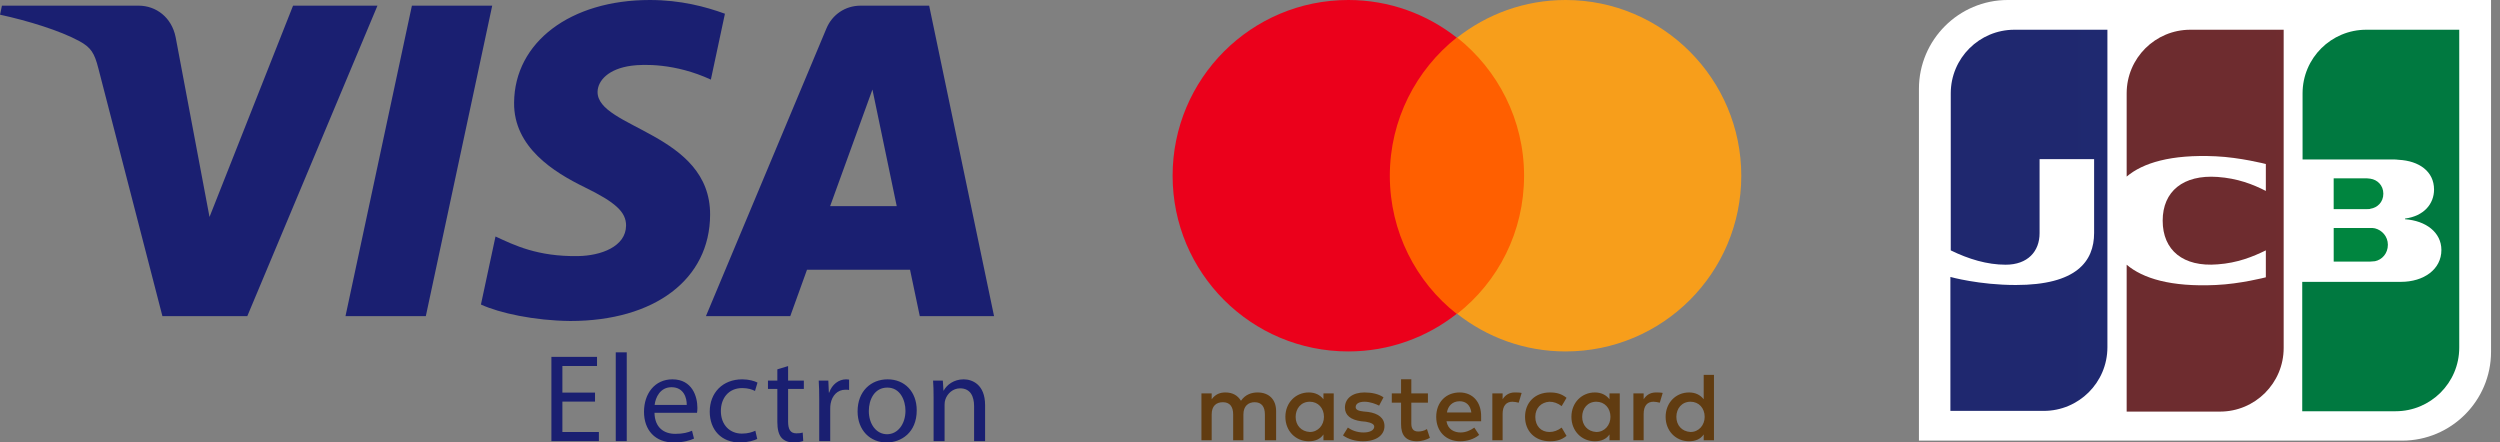 <svg width="113" height="20" viewBox="0 0 113 20" fill="none" xmlns="http://www.w3.org/2000/svg">
<rect x="0" y="0" width="113" height="20" fill="#808080" stroke="none"/>
<g clip-path="url(#clip0_143_4362)">
<path d="M17.061 0.256L11.178 14.289H7.341L4.446 3.09C4.27 2.401 4.118 2.148 3.584 1.857C2.711 1.383 1.269 0.939 0.002 0.664L0.087 0.256H6.266C7.052 0.256 7.76 0.78 7.94 1.686L9.47 9.807L13.246 0.256H17.061ZM22.248 0.256L19.247 14.289H15.616L18.618 0.256H22.248ZM32.097 9.708C32.112 6.005 26.977 5.799 27.01 4.145C27.023 3.642 27.502 3.106 28.551 2.969C29.07 2.902 30.505 2.848 32.131 3.598L32.767 0.62C31.894 0.304 30.77 0 29.371 0C25.782 0 23.258 1.906 23.237 4.638C23.214 6.659 25.041 7.785 26.415 8.458C27.83 9.146 28.304 9.587 28.298 10.202C28.288 11.143 27.168 11.56 26.126 11.575C24.3 11.604 23.242 11.082 22.397 10.689L21.738 13.765C22.588 14.154 24.153 14.492 25.775 14.509C29.59 14.509 32.086 12.625 32.097 9.708ZM41.574 14.289H44.931L41.998 0.256H38.901C38.203 0.256 37.616 0.662 37.355 1.285L31.908 14.289H35.72L36.476 12.193H41.134L41.574 14.289ZM37.522 9.317L39.434 4.047L40.532 9.317H37.522H37.522ZM26.895 18.152H25.42V19.525H27.07V19.938H24.923V16.129H26.985V16.542H25.42V17.745H26.895V18.152L26.895 18.152ZM27.832 15.925H28.329V19.938H27.832V15.925ZM29.583 18.66C29.595 19.333 30.018 19.61 30.521 19.61C30.878 19.61 31.098 19.548 31.279 19.469L31.369 19.825C31.194 19.904 30.889 20 30.453 20C29.612 20 29.109 19.441 29.109 18.615C29.109 17.79 29.595 17.146 30.392 17.146C31.29 17.146 31.522 17.926 31.522 18.429C31.522 18.53 31.516 18.604 31.505 18.66L29.583 18.66ZM31.041 18.304C31.047 17.994 30.911 17.502 30.352 17.502C29.843 17.502 29.628 17.96 29.589 18.304H31.041ZM34.227 19.841C34.097 19.904 33.809 20 33.442 20C32.617 20 32.08 19.441 32.08 18.604C32.08 17.762 32.656 17.146 33.549 17.146C33.843 17.146 34.103 17.219 34.239 17.293L34.126 17.672C34.007 17.609 33.82 17.541 33.549 17.541C32.922 17.541 32.583 18.011 32.583 18.576C32.583 19.209 32.99 19.599 33.532 19.599C33.815 19.599 34.001 19.531 34.142 19.469L34.227 19.841ZM35.622 16.547V17.203H36.334V17.581H35.622V19.056C35.622 19.395 35.718 19.587 35.995 19.587C36.131 19.587 36.21 19.576 36.283 19.553L36.306 19.932C36.21 19.966 36.057 20 35.865 20C35.633 20 35.447 19.921 35.328 19.791C35.193 19.638 35.136 19.395 35.136 19.073V17.581H34.712V17.203H35.136V16.694L35.622 16.547L35.622 16.547ZM37.029 18.056C37.029 17.734 37.023 17.457 37.006 17.203H37.441L37.464 17.745H37.48C37.605 17.378 37.91 17.146 38.243 17.146C38.294 17.146 38.334 17.152 38.379 17.157V17.627C38.328 17.615 38.278 17.615 38.209 17.615C37.859 17.615 37.61 17.875 37.543 18.248C37.531 18.325 37.525 18.402 37.526 18.48V19.938H37.029V18.056ZM41.436 18.547C41.436 19.559 40.729 20 40.074 20C39.339 20 38.763 19.457 38.763 18.593C38.763 17.683 39.367 17.146 40.119 17.146C40.904 17.146 41.436 17.716 41.436 18.547ZM39.271 18.576C39.271 19.175 39.61 19.627 40.096 19.627C40.571 19.627 40.927 19.18 40.927 18.564C40.927 18.101 40.695 17.519 40.107 17.519C39.526 17.519 39.271 18.061 39.271 18.576ZM42.198 17.943C42.198 17.655 42.192 17.428 42.175 17.203H42.616L42.644 17.655H42.655C42.791 17.4 43.107 17.146 43.559 17.146C43.938 17.146 44.526 17.372 44.526 18.31V19.938H44.029V18.361C44.029 17.92 43.865 17.553 43.396 17.553C43.074 17.553 42.819 17.785 42.729 18.061C42.706 18.124 42.695 18.208 42.695 18.293V19.938H42.198V17.943Z" fill="#1A1F71"/>
</g>
<g clip-path="url(#clip1_143_4362)">
<path d="M57.68 19.901V18.577C57.68 18.07 57.371 17.739 56.842 17.739C56.577 17.739 56.29 17.827 56.092 18.114C55.937 17.871 55.717 17.739 55.386 17.739C55.165 17.739 54.945 17.805 54.768 18.047V17.783H54.305V19.901H54.768V18.731C54.768 18.356 54.967 18.18 55.276 18.18C55.584 18.18 55.739 18.378 55.739 18.731V19.901H56.202V18.731C56.202 18.356 56.423 18.18 56.709 18.18C57.019 18.18 57.173 18.378 57.173 18.731V19.901H57.68ZM64.542 17.783H63.792V17.143H63.328V17.783H62.909V18.202H63.328V19.173C63.328 19.658 63.527 19.945 64.056 19.945C64.255 19.945 64.475 19.879 64.63 19.791L64.498 19.393C64.365 19.482 64.211 19.504 64.101 19.504C63.88 19.504 63.792 19.371 63.792 19.151V18.202H64.542V17.783ZM68.469 17.738C68.204 17.738 68.028 17.871 67.918 18.047V17.783H67.454V19.901H67.918V18.709C67.918 18.356 68.072 18.158 68.359 18.158C68.447 18.158 68.557 18.18 68.645 18.202L68.778 17.761C68.69 17.739 68.557 17.739 68.469 17.739V17.738ZM62.534 17.959C62.313 17.805 62.005 17.739 61.674 17.739C61.144 17.739 60.791 18.003 60.791 18.422C60.791 18.776 61.056 18.974 61.519 19.04L61.74 19.062C61.983 19.106 62.115 19.173 62.115 19.283C62.115 19.437 61.938 19.548 61.63 19.548C61.321 19.548 61.078 19.437 60.923 19.327L60.703 19.68C60.946 19.857 61.276 19.945 61.607 19.945C62.225 19.945 62.578 19.658 62.578 19.261C62.578 18.886 62.291 18.687 61.85 18.621L61.63 18.599C61.431 18.577 61.276 18.533 61.276 18.401C61.276 18.246 61.431 18.158 61.674 18.158C61.938 18.158 62.203 18.268 62.336 18.334L62.534 17.959ZM74.845 17.739C74.58 17.739 74.404 17.871 74.293 18.047V17.783H73.83V19.901H74.293V18.709C74.293 18.356 74.448 18.158 74.735 18.158C74.823 18.158 74.933 18.18 75.022 18.202L75.154 17.761C75.066 17.739 74.933 17.739 74.845 17.739ZM68.932 18.842C68.932 19.482 69.374 19.945 70.058 19.945C70.366 19.945 70.587 19.879 70.808 19.702L70.587 19.327C70.41 19.459 70.234 19.526 70.035 19.526C69.66 19.526 69.396 19.261 69.396 18.842C69.396 18.445 69.66 18.18 70.035 18.158C70.234 18.158 70.41 18.224 70.587 18.356L70.808 17.981C70.587 17.805 70.366 17.739 70.058 17.739C69.374 17.739 68.932 18.202 68.932 18.842ZM73.213 18.842V17.783H72.749V18.047C72.595 17.849 72.374 17.739 72.087 17.739C71.492 17.739 71.028 18.202 71.028 18.842C71.028 19.482 71.492 19.945 72.087 19.945C72.396 19.945 72.617 19.835 72.749 19.636V19.901H73.213V18.842ZM71.514 18.842C71.514 18.467 71.756 18.158 72.153 18.158C72.528 18.158 72.793 18.445 72.793 18.842C72.793 19.217 72.528 19.526 72.153 19.526C71.756 19.503 71.514 19.217 71.514 18.842ZM65.976 17.739C65.358 17.739 64.917 18.18 64.917 18.842C64.917 19.504 65.358 19.945 65.998 19.945C66.307 19.945 66.616 19.857 66.859 19.658L66.638 19.327C66.461 19.459 66.241 19.548 66.02 19.548C65.733 19.548 65.446 19.415 65.38 19.04H66.947V18.864C66.969 18.18 66.572 17.739 65.976 17.739ZM65.976 18.136C66.263 18.136 66.461 18.312 66.505 18.643H65.402C65.446 18.356 65.645 18.136 65.976 18.136ZM77.471 18.842V16.944H77.007V18.047C76.853 17.849 76.632 17.739 76.345 17.739C75.75 17.739 75.286 18.202 75.286 18.842C75.286 19.482 75.75 19.945 76.345 19.945C76.654 19.945 76.875 19.835 77.007 19.636V19.901H77.471V18.842ZM75.772 18.842C75.772 18.467 76.014 18.158 76.412 18.158C76.787 18.158 77.051 18.445 77.051 18.842C77.051 19.217 76.787 19.526 76.412 19.526C76.014 19.503 75.772 19.217 75.772 18.842ZM60.284 18.842V17.783H59.82V18.047C59.666 17.849 59.445 17.739 59.158 17.739C58.563 17.739 58.099 18.202 58.099 18.842C58.099 19.482 58.563 19.945 59.158 19.945C59.467 19.945 59.688 19.835 59.82 19.636V19.901H60.284V18.842ZM58.563 18.842C58.563 18.467 58.806 18.158 59.203 18.158C59.578 18.158 59.843 18.445 59.843 18.842C59.843 19.217 59.578 19.526 59.203 19.526C58.806 19.503 58.563 19.217 58.563 18.842Z" fill="#613C11"/>
<path d="M62.379 1.699H69.329V14.186H62.379V1.699Z" fill="#FF5F00"/>
<path d="M62.82 7.943C62.82 5.405 64.011 3.155 65.843 1.699C64.497 0.64 62.798 0 60.945 0C56.554 0 53.002 3.552 53.002 7.943C53.002 12.333 56.554 15.885 60.945 15.885C62.798 15.885 64.497 15.245 65.843 14.186C64.011 12.752 62.82 10.48 62.82 7.943Z" fill="#EB001B"/>
<path d="M78.706 7.943C78.706 12.333 75.154 15.885 70.763 15.885C68.91 15.885 67.211 15.245 65.865 14.186C67.719 12.73 68.888 10.48 68.888 7.943C68.888 5.405 67.696 3.155 65.865 1.699C67.211 0.64 68.91 0 70.763 0C75.154 0 78.706 3.574 78.706 7.943Z" fill="#F79E1B"/>
</g>
<g clip-path="url(#clip2_143_4362)">
<path d="M112.595 15.901C112.595 18.114 110.793 19.916 108.58 19.916H86.736V4.015C86.736 1.802 88.538 0 90.751 0H112.595V15.901Z" fill="white"/>
<path d="M105.482 11.823H107.142C107.189 11.823 107.3 11.807 107.348 11.807C107.664 11.744 107.932 11.459 107.932 11.064C107.932 10.685 107.664 10.4 107.348 10.321C107.3 10.305 107.205 10.305 107.142 10.305H105.483V11.823H105.482Z" fill="url(#paint0_linear_143_4362)"/>
<path d="M106.953 1.344C105.372 1.344 104.076 2.624 104.076 4.22V7.208H108.139C108.233 7.208 108.344 7.208 108.423 7.223C109.34 7.271 110.019 7.745 110.019 8.567C110.019 9.215 109.561 9.768 108.708 9.879V9.91C109.64 9.974 110.351 10.495 110.351 11.301C110.351 12.171 109.561 12.74 108.518 12.74H104.061V18.588H108.281C109.861 18.588 111.158 17.308 111.158 15.711V1.344H106.953Z" fill="url(#paint1_linear_143_4362)"/>
<path d="M107.727 8.757C107.727 8.377 107.458 8.124 107.142 8.077C107.111 8.077 107.031 8.061 106.984 8.061H105.482V9.452H106.984C107.032 9.452 107.126 9.452 107.142 9.436C107.458 9.389 107.727 9.136 107.727 8.756L107.727 8.757Z" fill="url(#paint2_linear_143_4362)"/>
<path d="M91.051 1.344C89.47 1.344 88.174 2.624 88.174 4.22V11.317C88.98 11.712 89.818 11.965 90.656 11.965C91.651 11.965 92.189 11.365 92.189 10.543V7.192H94.654V10.527C94.654 11.823 93.848 12.882 91.114 12.882C89.454 12.882 88.158 12.518 88.158 12.518V18.572H92.378C93.959 18.572 95.255 17.292 95.255 15.695V1.344H91.051L91.051 1.344Z" fill="url(#paint3_linear_143_4362)"/>
<path d="M99.002 1.344C97.421 1.344 96.125 2.624 96.125 4.22V7.982C96.852 7.366 98.117 6.97 100.156 7.065C101.246 7.113 102.416 7.413 102.416 7.413V8.63C101.831 8.33 101.136 8.061 100.235 7.998C98.686 7.887 97.753 8.646 97.753 9.974C97.753 11.317 98.686 12.076 100.235 11.949C101.136 11.886 101.831 11.602 102.416 11.317V12.534C102.416 12.534 101.262 12.835 100.156 12.882C98.117 12.977 96.852 12.582 96.125 11.965V18.604H100.345C101.926 18.604 103.222 17.323 103.222 15.727V1.344H99.002V1.344Z" fill="url(#paint4_linear_143_4362)"/>
</g>
<defs>
<linearGradient id="paint0_linear_143_4362" x1="-35.459" y1="86.362" x2="674.84" y2="86.362" gradientUnits="userSpaceOnUse">
<stop stop-color="#007940"/>
<stop offset="0.229" stop-color="#00873F"/>
<stop offset="0.743" stop-color="#40A737"/>
<stop offset="1" stop-color="#5CB531"/>
</linearGradient>
<linearGradient id="paint1_linear_143_4362" x1="105.359" y1="862.876" x2="815.695" y2="862.876" gradientUnits="userSpaceOnUse">
<stop stop-color="#007940"/>
<stop offset="0.229" stop-color="#00873F"/>
<stop offset="0.743" stop-color="#40A737"/>
<stop offset="1" stop-color="#5CB531"/>
</linearGradient>
<linearGradient id="paint2_linear_143_4362" x1="-35.48" y1="77.409" x2="674.858" y2="77.409" gradientUnits="userSpaceOnUse">
<stop stop-color="#007940"/>
<stop offset="0.229" stop-color="#00873F"/>
<stop offset="0.743" stop-color="#40A737"/>
<stop offset="1" stop-color="#5CB531"/>
</linearGradient>
<linearGradient id="paint3_linear_143_4362" x1="89.407" y1="862.876" x2="810.687" y2="862.876" gradientUnits="userSpaceOnUse">
<stop stop-color="#1F286F"/>
<stop offset="0.475" stop-color="#004E94"/>
<stop offset="0.826" stop-color="#0066B1"/>
<stop offset="1" stop-color="#006FBC"/>
</linearGradient>
<linearGradient id="paint4_linear_143_4362" x1="92.037" y1="862.869" x2="792.572" y2="862.869" gradientUnits="userSpaceOnUse">
<stop stop-color="#6C2C2F"/>
<stop offset="0.173" stop-color="#882730"/>
<stop offset="0.573" stop-color="#BE1833"/>
<stop offset="0.859" stop-color="#DC0436"/>
<stop offset="1" stop-color="#E60039"/>
</linearGradient>
<clipPath id="clip0_143_4362">
<rect width="45" height="20" fill="white"/>
</clipPath>
<clipPath id="clip1_143_4362">
<rect width="25.733" height="20" fill="white" transform="translate(53)"/>
</clipPath>
<clipPath id="clip2_143_4362">
<rect width="25.867" height="20" fill="white" transform="translate(86.732)"/>
</clipPath>
</defs>
</svg>
